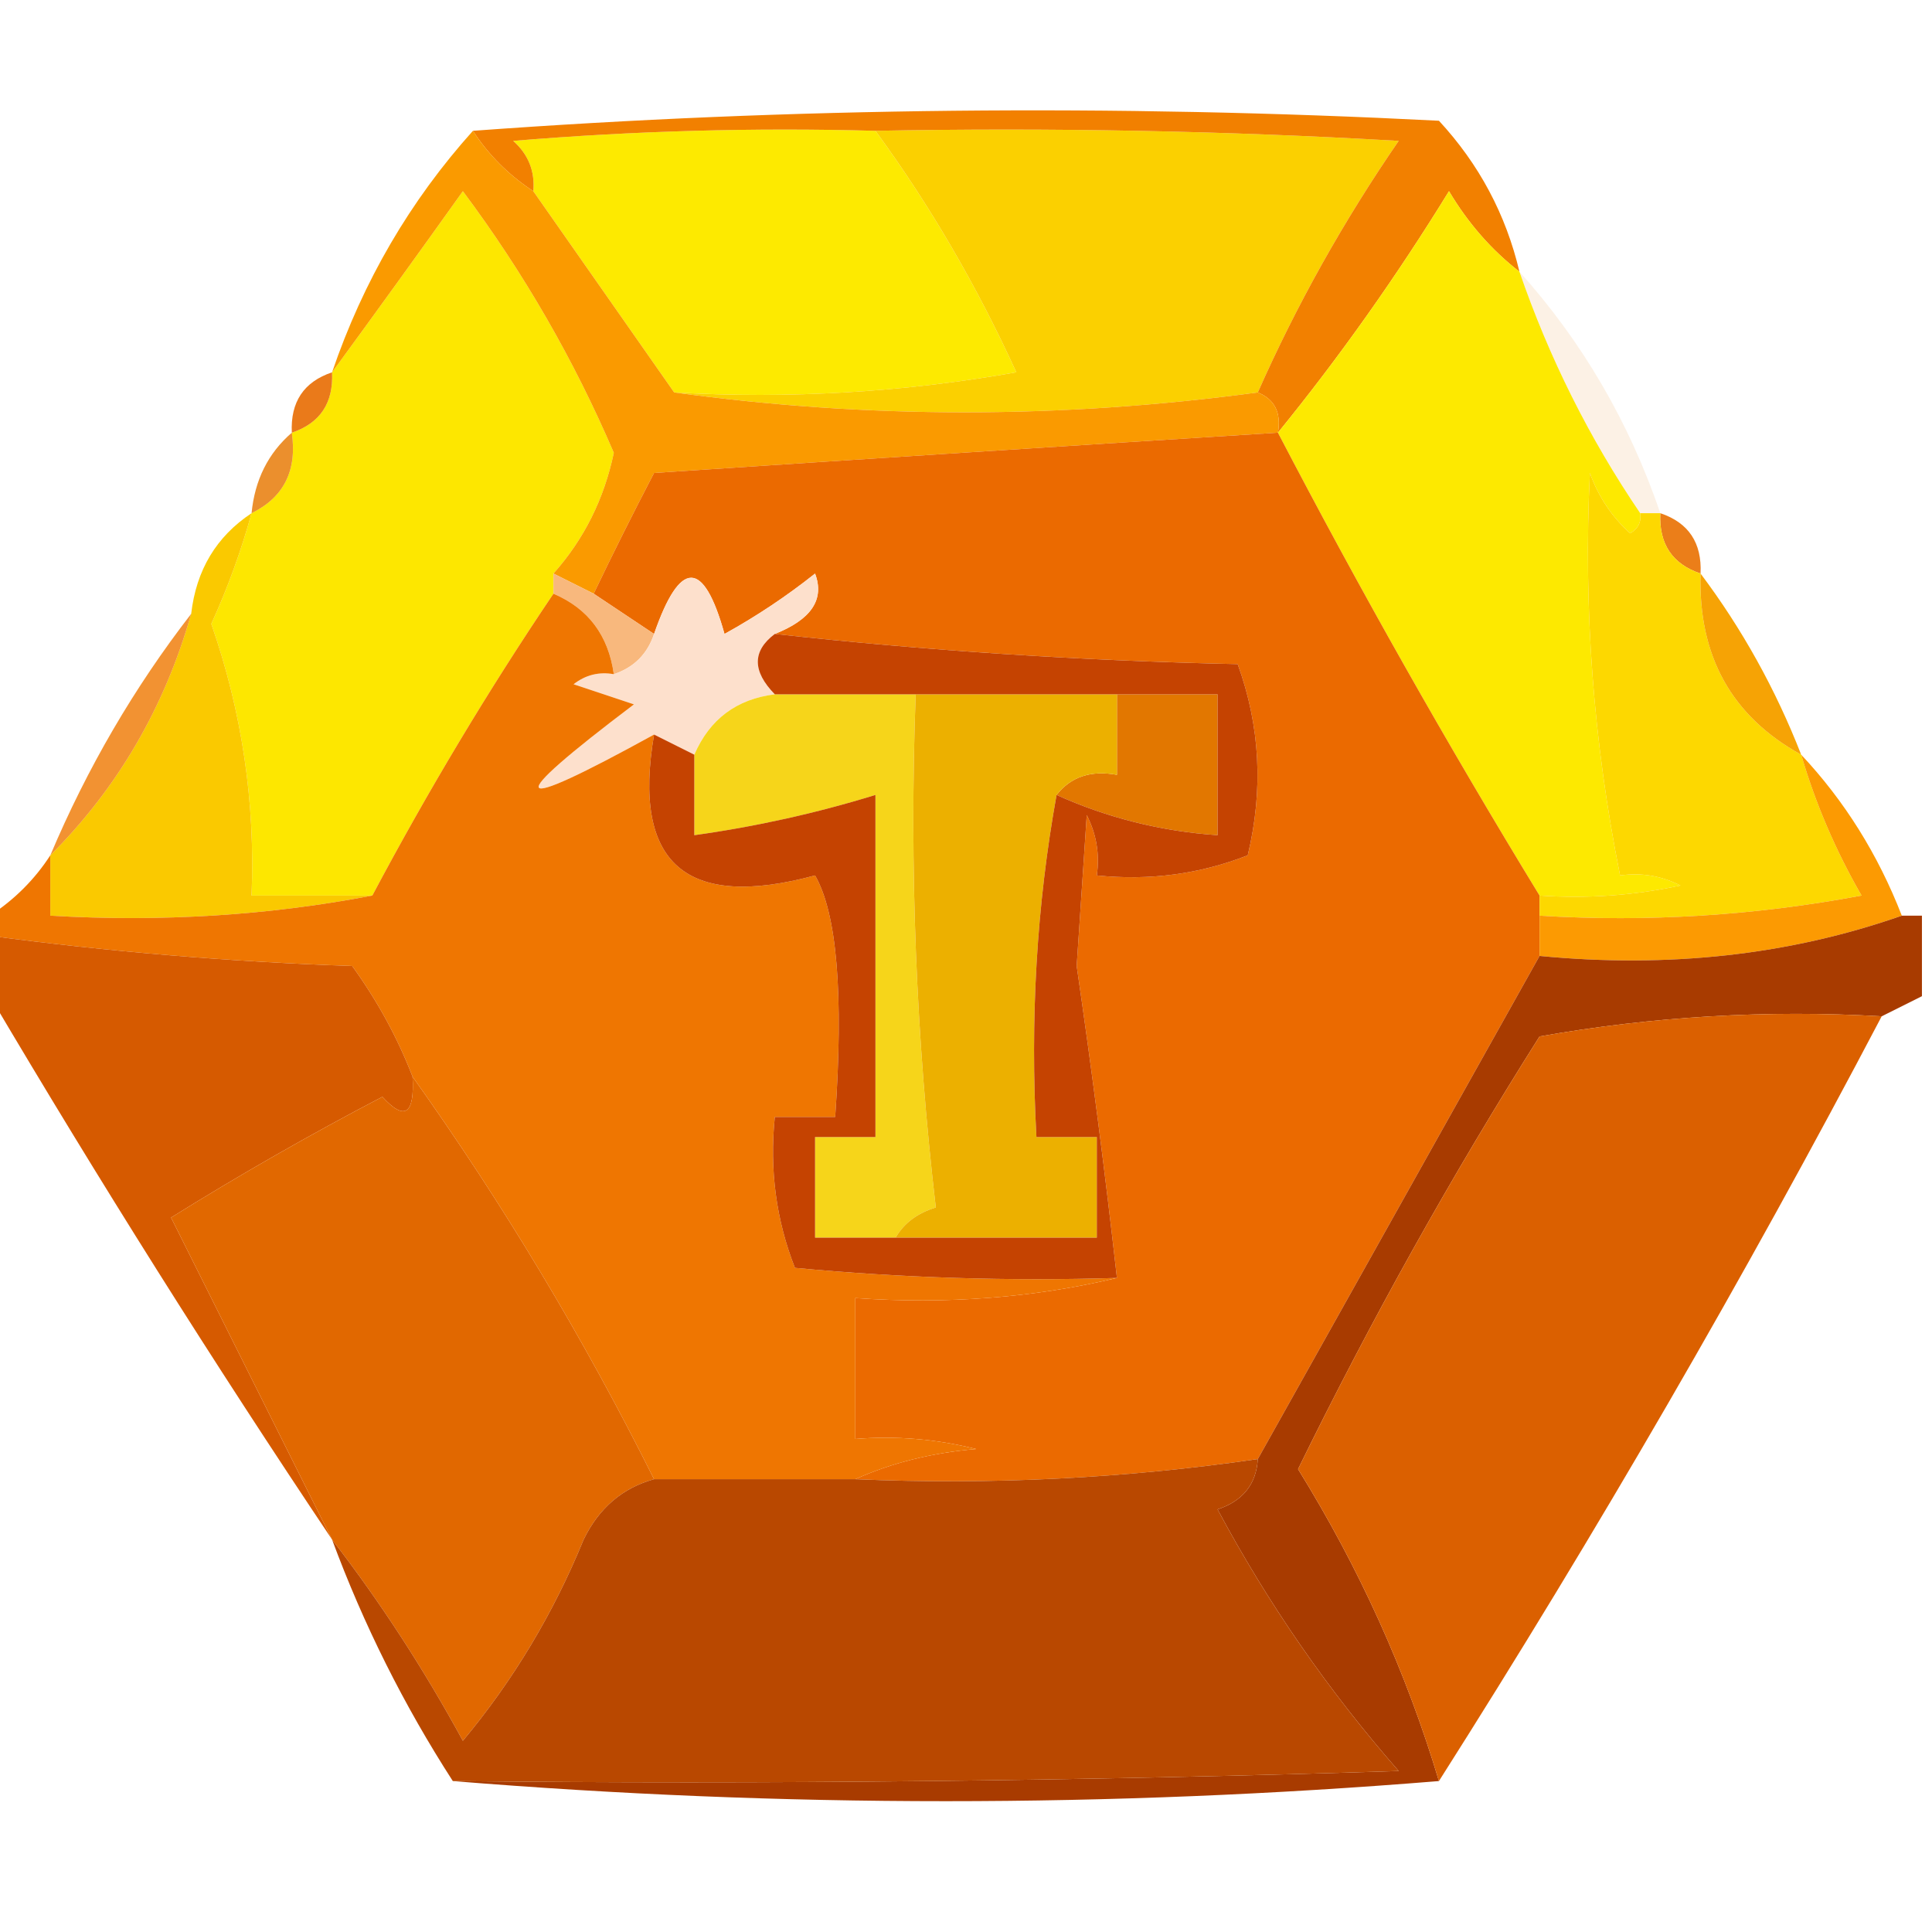 <?xml version="1.0" encoding="UTF-8"?>
<!DOCTYPE svg PUBLIC "-//W3C//DTD SVG 1.1//EN" "http://www.w3.org/Graphics/SVG/1.1/DTD/svg11.dtd">
<svg xmlns="http://www.w3.org/2000/svg" version="1.1" width="96px" height="96px" style="shape-rendering:geometricPrecision; text-rendering:geometricPrecision; image-rendering:optimizeQuality; fill-rule:evenodd; clip-rule:evenodd" xmlns:xlink="http://www.w3.org/1999/xlink">
<g><path style="opacity:1" fill="#fdea00" d="M 43.5,6.5 C 46.191,10.174 48.524,14.174 50.5,18.5C 44.872,19.495 39.206,19.829 33.5,19.5C 31.167,16.167 28.833,12.833 26.5,9.5C 26.586,8.504 26.252,7.671 25.5,7C 31.491,6.501 37.491,6.334 43.5,6.5 Z"/></g>
<g><path style="opacity:1" fill="#fbd000" d="M 43.5,6.5 C 52.173,6.334 60.84,6.5 69.5,7C 66.762,10.979 64.429,15.145 62.5,19.5C 52.735,20.817 43.068,20.817 33.5,19.5C 39.206,19.829 44.872,19.495 50.5,18.5C 48.524,14.174 46.191,10.174 43.5,6.5 Z"/></g>
<g><path style="opacity:1" fill="#f28000" d="M 23.5,6.5 C 39.328,5.339 55.328,5.172 71.5,6C 73.495,8.157 74.828,10.657 75.5,13.5C 74.115,12.426 72.949,11.093 72,9.5C 69.39,13.742 66.557,17.742 63.5,21.5C 63.672,20.508 63.338,19.842 62.5,19.5C 64.429,15.145 66.762,10.979 69.5,7C 60.84,6.5 52.173,6.334 43.5,6.5C 37.491,6.334 31.491,6.501 25.5,7C 26.252,7.671 26.586,8.504 26.5,9.5C 25.272,8.694 24.272,7.694 23.5,6.5 Z"/></g>
<g><path style="opacity:1" fill="#fde900" d="M 75.5,13.5 C 76.975,17.784 78.975,21.784 81.5,25.5C 81.565,25.938 81.399,26.272 81,26.5C 80.085,25.672 79.419,24.672 79,23.5C 78.673,30.222 79.173,36.888 80.5,43.5C 81.552,43.35 82.552,43.517 83.5,44C 81.19,44.497 78.857,44.663 76.5,44.5C 71.901,36.968 67.568,29.302 63.5,21.5C 66.557,17.742 69.39,13.742 72,9.5C 72.949,11.093 74.115,12.426 75.5,13.5 Z"/></g>
<g><path style="opacity:1" fill="#fde700" d="M 27.5,28.5 C 27.5,28.833 27.5,29.167 27.5,29.5C 24.263,34.298 21.263,39.298 18.5,44.5C 16.5,44.5 14.5,44.5 12.5,44.5C 12.692,39.873 12.026,35.373 10.5,31C 11.319,29.2 11.986,27.366 12.5,25.5C 14.104,24.713 14.771,23.38 14.5,21.5C 15.906,21.027 16.573,20.027 16.5,18.5C 18.645,15.567 20.812,12.567 23,9.5C 26.021,13.544 28.521,17.877 30.5,22.5C 30.016,24.801 29.016,26.801 27.5,28.5 Z"/></g>
<g><path style="opacity:0.914" fill="#e86e05" d="M 16.5,18.5 C 16.573,20.027 15.906,21.027 14.5,21.5C 14.427,19.973 15.094,18.973 16.5,18.5 Z"/></g>
<g><path style="opacity:1" fill="#fa9a00" d="M 23.5,6.5 C 24.272,7.694 25.272,8.694 26.5,9.5C 28.833,12.833 31.167,16.167 33.5,19.5C 43.068,20.817 52.735,20.817 62.5,19.5C 63.338,19.842 63.672,20.508 63.5,21.5C 53.227,22.144 42.893,22.811 32.5,23.5C 31.441,25.534 30.441,27.534 29.5,29.5C 28.833,29.167 28.167,28.833 27.5,28.5C 29.016,26.801 30.016,24.801 30.5,22.5C 28.521,17.877 26.021,13.544 23,9.5C 20.812,12.567 18.645,15.567 16.5,18.5C 18.044,13.976 20.377,9.976 23.5,6.5 Z"/></g>
<g><path style="opacity:0.102" fill="#e97b07" d="M 75.5,13.5 C 78.623,16.976 80.957,20.976 82.5,25.5C 82.167,25.5 81.833,25.5 81.5,25.5C 78.975,21.784 76.975,17.784 75.5,13.5 Z"/></g>
<g><path style="opacity:0.855" fill="#e77c0a" d="M 14.5,21.5 C 14.771,23.38 14.104,24.713 12.5,25.5C 12.66,23.847 13.326,22.514 14.5,21.5 Z"/></g>
<g><path style="opacity:1" fill="#eb6a00" d="M 63.5,21.5 C 67.568,29.302 71.901,36.968 76.5,44.5C 76.5,44.833 76.5,45.167 76.5,45.5C 76.5,46.167 76.5,46.833 76.5,47.5C 71.833,55.833 67.167,64.167 62.5,72.5C 55.922,73.46 49.255,73.793 42.5,73.5C 44.292,72.691 46.292,72.191 48.5,72C 46.527,71.504 44.527,71.338 42.5,71.5C 42.5,69.167 42.5,66.833 42.5,64.5C 47.032,64.818 51.366,64.485 55.5,63.5C 54.921,58.341 54.254,53.175 53.5,48C 53.667,45.5 53.833,43 54,40.5C 54.483,41.448 54.65,42.448 54.5,43.5C 57.119,43.768 59.619,43.435 62,42.5C 62.783,39.24 62.617,36.073 61.5,33C 53.656,32.829 45.989,32.329 38.5,31.5C 40.317,30.781 40.984,29.781 40.5,28.5C 39.086,29.624 37.586,30.624 36,31.5C 34.961,27.777 33.794,27.777 32.5,31.5C 31.5,30.833 30.5,30.167 29.5,29.5C 30.441,27.534 31.441,25.534 32.5,23.5C 42.893,22.811 53.227,22.144 63.5,21.5 Z"/></g>
<g><path style="opacity:0.937" fill="#e9750a" d="M 82.5,25.5 C 83.906,25.973 84.573,26.973 84.5,28.5C 83.094,28.027 82.427,27.027 82.5,25.5 Z"/></g>
<g><path style="opacity:1" fill="#f8b87d" d="M 27.5,28.5 C 28.167,28.833 28.833,29.167 29.5,29.5C 30.5,30.167 31.5,30.833 32.5,31.5C 32.167,32.5 31.5,33.167 30.5,33.5C 30.229,31.57 29.229,30.236 27.5,29.5C 27.5,29.167 27.5,28.833 27.5,28.5 Z"/></g>
<g><path style="opacity:1" fill="#fde0cc" d="M 38.5,31.5 C 37.375,32.348 37.375,33.348 38.5,34.5C 36.596,34.738 35.262,35.738 34.5,37.5C 33.833,37.167 33.167,36.833 32.5,36.5C 25.201,40.517 24.867,40.017 31.5,35C 30.5,34.667 29.5,34.333 28.5,34C 29.094,33.536 29.761,33.369 30.5,33.5C 31.5,33.167 32.167,32.5 32.5,31.5C 33.794,27.777 34.961,27.777 36,31.5C 37.586,30.624 39.086,29.624 40.5,28.5C 40.984,29.781 40.317,30.781 38.5,31.5 Z"/></g>
<g><path style="opacity:1" fill="#fdd800" d="M 81.5,25.5 C 81.833,25.5 82.167,25.5 82.5,25.5C 82.427,27.027 83.094,28.027 84.5,28.5C 84.378,32.597 86.044,35.597 89.5,37.5C 90.212,39.928 91.212,42.261 92.5,44.5C 87.208,45.495 81.875,45.828 76.5,45.5C 76.5,45.167 76.5,44.833 76.5,44.5C 78.857,44.663 81.19,44.497 83.5,44C 82.552,43.517 81.552,43.35 80.5,43.5C 79.173,36.888 78.673,30.222 79,23.5C 79.419,24.672 80.085,25.672 81,26.5C 81.399,26.272 81.565,25.938 81.5,25.5 Z"/></g>
<g><path style="opacity:1" fill="#fac900" d="M 12.5,25.5 C 11.986,27.366 11.319,29.2 10.5,31C 12.026,35.373 12.692,39.873 12.5,44.5C 14.5,44.5 16.5,44.5 18.5,44.5C 13.36,45.488 8.026,45.821 2.5,45.5C 2.5,44.5 2.5,43.5 2.5,42.5C 5.839,39.165 8.172,35.165 9.5,30.5C 9.75,28.326 10.75,26.659 12.5,25.5 Z"/></g>
<g><path style="opacity:1" fill="#f6a305" d="M 84.5,28.5 C 86.559,31.24 88.226,34.24 89.5,37.5C 86.044,35.597 84.378,32.597 84.5,28.5 Z"/></g>
<g><path style="opacity:1" fill="#e27700" d="M 55.5,34.5 C 57.167,34.5 58.833,34.5 60.5,34.5C 60.5,36.833 60.5,39.167 60.5,41.5C 57.691,41.307 55.025,40.64 52.5,39.5C 53.209,38.596 54.209,38.263 55.5,38.5C 55.5,37.167 55.5,35.833 55.5,34.5 Z"/></g>
<g><path style="opacity:0.812" fill="#ee7903" d="M 9.5,30.5 C 8.172,35.165 5.839,39.165 2.5,42.5C 4.332,38.164 6.665,34.164 9.5,30.5 Z"/></g>
<g><path style="opacity:1" fill="#f6d51a" d="M 38.5,34.5 C 40.833,34.5 43.167,34.5 45.5,34.5C 45.183,43.085 45.517,51.585 46.5,60C 45.584,60.278 44.917,60.778 44.5,61.5C 43.167,61.5 41.833,61.5 40.5,61.5C 40.5,59.833 40.5,58.167 40.5,56.5C 41.5,56.5 42.5,56.5 43.5,56.5C 43.5,50.833 43.5,45.167 43.5,39.5C 40.564,40.406 37.564,41.072 34.5,41.5C 34.5,40.167 34.5,38.833 34.5,37.5C 35.262,35.738 36.596,34.738 38.5,34.5 Z"/></g>
<g><path style="opacity:1" fill="#ecb000" d="M 45.5,34.5 C 48.833,34.5 52.167,34.5 55.5,34.5C 55.5,35.833 55.5,37.167 55.5,38.5C 54.209,38.263 53.209,38.596 52.5,39.5C 51.511,44.975 51.178,50.642 51.5,56.5C 52.5,56.5 53.5,56.5 54.5,56.5C 54.5,58.167 54.5,59.833 54.5,61.5C 51.167,61.5 47.833,61.5 44.5,61.5C 44.917,60.778 45.584,60.278 46.5,60C 45.517,51.585 45.183,43.085 45.5,34.5 Z"/></g>
<g><path style="opacity:1" fill="#ef7601" d="M 27.5,29.5 C 29.229,30.236 30.229,31.57 30.5,33.5C 29.761,33.369 29.094,33.536 28.5,34C 29.5,34.333 30.5,34.667 31.5,35C 24.867,40.017 25.201,40.517 32.5,36.5C 31.406,42.905 34.073,45.238 40.5,43.5C 41.59,45.394 41.923,49.394 41.5,55.5C 40.5,55.5 39.5,55.5 38.5,55.5C 38.232,58.119 38.565,60.619 39.5,63C 44.823,63.499 50.156,63.666 55.5,63.5C 51.366,64.485 47.032,64.818 42.5,64.5C 42.5,66.833 42.5,69.167 42.5,71.5C 44.527,71.338 46.527,71.504 48.5,72C 46.292,72.191 44.292,72.691 42.5,73.5C 39.167,73.5 35.833,73.5 32.5,73.5C 28.988,66.466 24.988,59.799 20.5,53.5C 19.758,51.574 18.758,49.741 17.5,48C 11.419,47.791 5.419,47.291 -0.5,46.5C -0.5,46.167 -0.5,45.833 -0.5,45.5C 0.728,44.694 1.728,43.694 2.5,42.5C 2.5,43.5 2.5,44.5 2.5,45.5C 8.026,45.821 13.36,45.488 18.5,44.5C 21.263,39.298 24.263,34.298 27.5,29.5 Z"/></g>
<g><path style="opacity:1" fill="#fc9a02" d="M 89.5,37.5 C 91.653,39.794 93.32,42.46 94.5,45.5C 88.926,47.453 82.926,48.12 76.5,47.5C 76.5,46.833 76.5,46.167 76.5,45.5C 81.875,45.828 87.208,45.495 92.5,44.5C 91.212,42.261 90.212,39.928 89.5,37.5 Z"/></g>
<g><path style="opacity:1" fill="#d65a00" d="M -0.5,46.5 C 5.419,47.291 11.419,47.791 17.5,48C 18.758,49.741 19.758,51.574 20.5,53.5C 20.607,55.379 20.107,55.712 19,54.5C 15.409,56.377 11.909,58.377 8.5,60.5C 11.193,65.886 13.86,71.22 16.5,76.5C 10.583,67.669 4.917,58.669 -0.5,49.5C -0.5,48.5 -0.5,47.5 -0.5,46.5 Z"/></g>
<g><path style="opacity:1" fill="#a83b00" d="M 94.5,45.5 C 94.833,45.5 95.167,45.5 95.5,45.5C 95.5,46.833 95.5,48.167 95.5,49.5C 94.833,49.833 94.167,50.167 93.5,50.5C 87.794,50.171 82.128,50.505 76.5,51.5C 72.113,58.441 68.113,65.607 64.5,73C 67.546,77.918 69.879,83.085 71.5,88.5C 55.167,89.833 38.833,89.833 22.5,88.5C 38.17,88.667 53.837,88.5 69.5,88C 66.007,84.015 63.007,79.682 60.5,75C 61.756,74.583 62.423,73.75 62.5,72.5C 67.167,64.167 71.833,55.833 76.5,47.5C 82.926,48.12 88.926,47.453 94.5,45.5 Z"/></g>
<g><path style="opacity:1" fill="#e16800" d="M 20.5,53.5 C 24.988,59.799 28.988,66.466 32.5,73.5C 30.926,73.937 29.759,74.937 29,76.5C 27.503,80.165 25.503,83.498 23,86.5C 21.058,82.931 18.892,79.598 16.5,76.5C 13.86,71.22 11.193,65.886 8.5,60.5C 11.909,58.377 15.409,56.377 19,54.5C 20.107,55.712 20.607,55.379 20.5,53.5 Z"/></g>
<g><path style="opacity:1" fill="#c54301" d="M 38.5,31.5 C 45.989,32.329 53.656,32.829 61.5,33C 62.617,36.073 62.783,39.24 62,42.5C 59.619,43.435 57.119,43.768 54.5,43.5C 54.65,42.448 54.483,41.448 54,40.5C 53.833,43 53.667,45.5 53.5,48C 54.254,53.175 54.921,58.341 55.5,63.5C 50.156,63.666 44.823,63.499 39.5,63C 38.565,60.619 38.232,58.119 38.5,55.5C 39.5,55.5 40.5,55.5 41.5,55.5C 41.923,49.394 41.59,45.394 40.5,43.5C 34.073,45.238 31.406,42.905 32.5,36.5C 33.167,36.833 33.833,37.167 34.5,37.5C 34.5,38.833 34.5,40.167 34.5,41.5C 37.564,41.072 40.564,40.406 43.5,39.5C 43.5,45.167 43.5,50.833 43.5,56.5C 42.5,56.5 41.5,56.5 40.5,56.5C 40.5,58.167 40.5,59.833 40.5,61.5C 41.833,61.5 43.167,61.5 44.5,61.5C 47.833,61.5 51.167,61.5 54.5,61.5C 54.5,59.833 54.5,58.167 54.5,56.5C 53.5,56.5 52.5,56.5 51.5,56.5C 51.178,50.642 51.511,44.975 52.5,39.5C 55.025,40.64 57.691,41.307 60.5,41.5C 60.5,39.167 60.5,36.833 60.5,34.5C 58.833,34.5 57.167,34.5 55.5,34.5C 52.167,34.5 48.833,34.5 45.5,34.5C 43.167,34.5 40.833,34.5 38.5,34.5C 37.375,33.348 37.375,32.348 38.5,31.5 Z"/></g>
<g><path style="opacity:1" fill="#db6000" d="M 93.5,50.5 C 86.668,63.502 79.335,76.168 71.5,88.5C 69.879,83.085 67.546,77.918 64.5,73C 68.113,65.607 72.113,58.441 76.5,51.5C 82.128,50.505 87.794,50.171 93.5,50.5 Z"/></g>
<g><path style="opacity:1" fill="#b94800" d="M 62.5,72.5 C 62.423,73.75 61.756,74.583 60.5,75C 63.007,79.682 66.007,84.015 69.5,88C 53.837,88.5 38.17,88.667 22.5,88.5C 20.066,84.728 18.066,80.728 16.5,76.5C 18.892,79.598 21.058,82.931 23,86.5C 25.503,83.498 27.503,80.165 29,76.5C 29.759,74.937 30.926,73.937 32.5,73.5C 35.833,73.5 39.167,73.5 42.5,73.5C 49.255,73.793 55.922,73.46 62.5,72.5 Z"/></g>
</svg>
